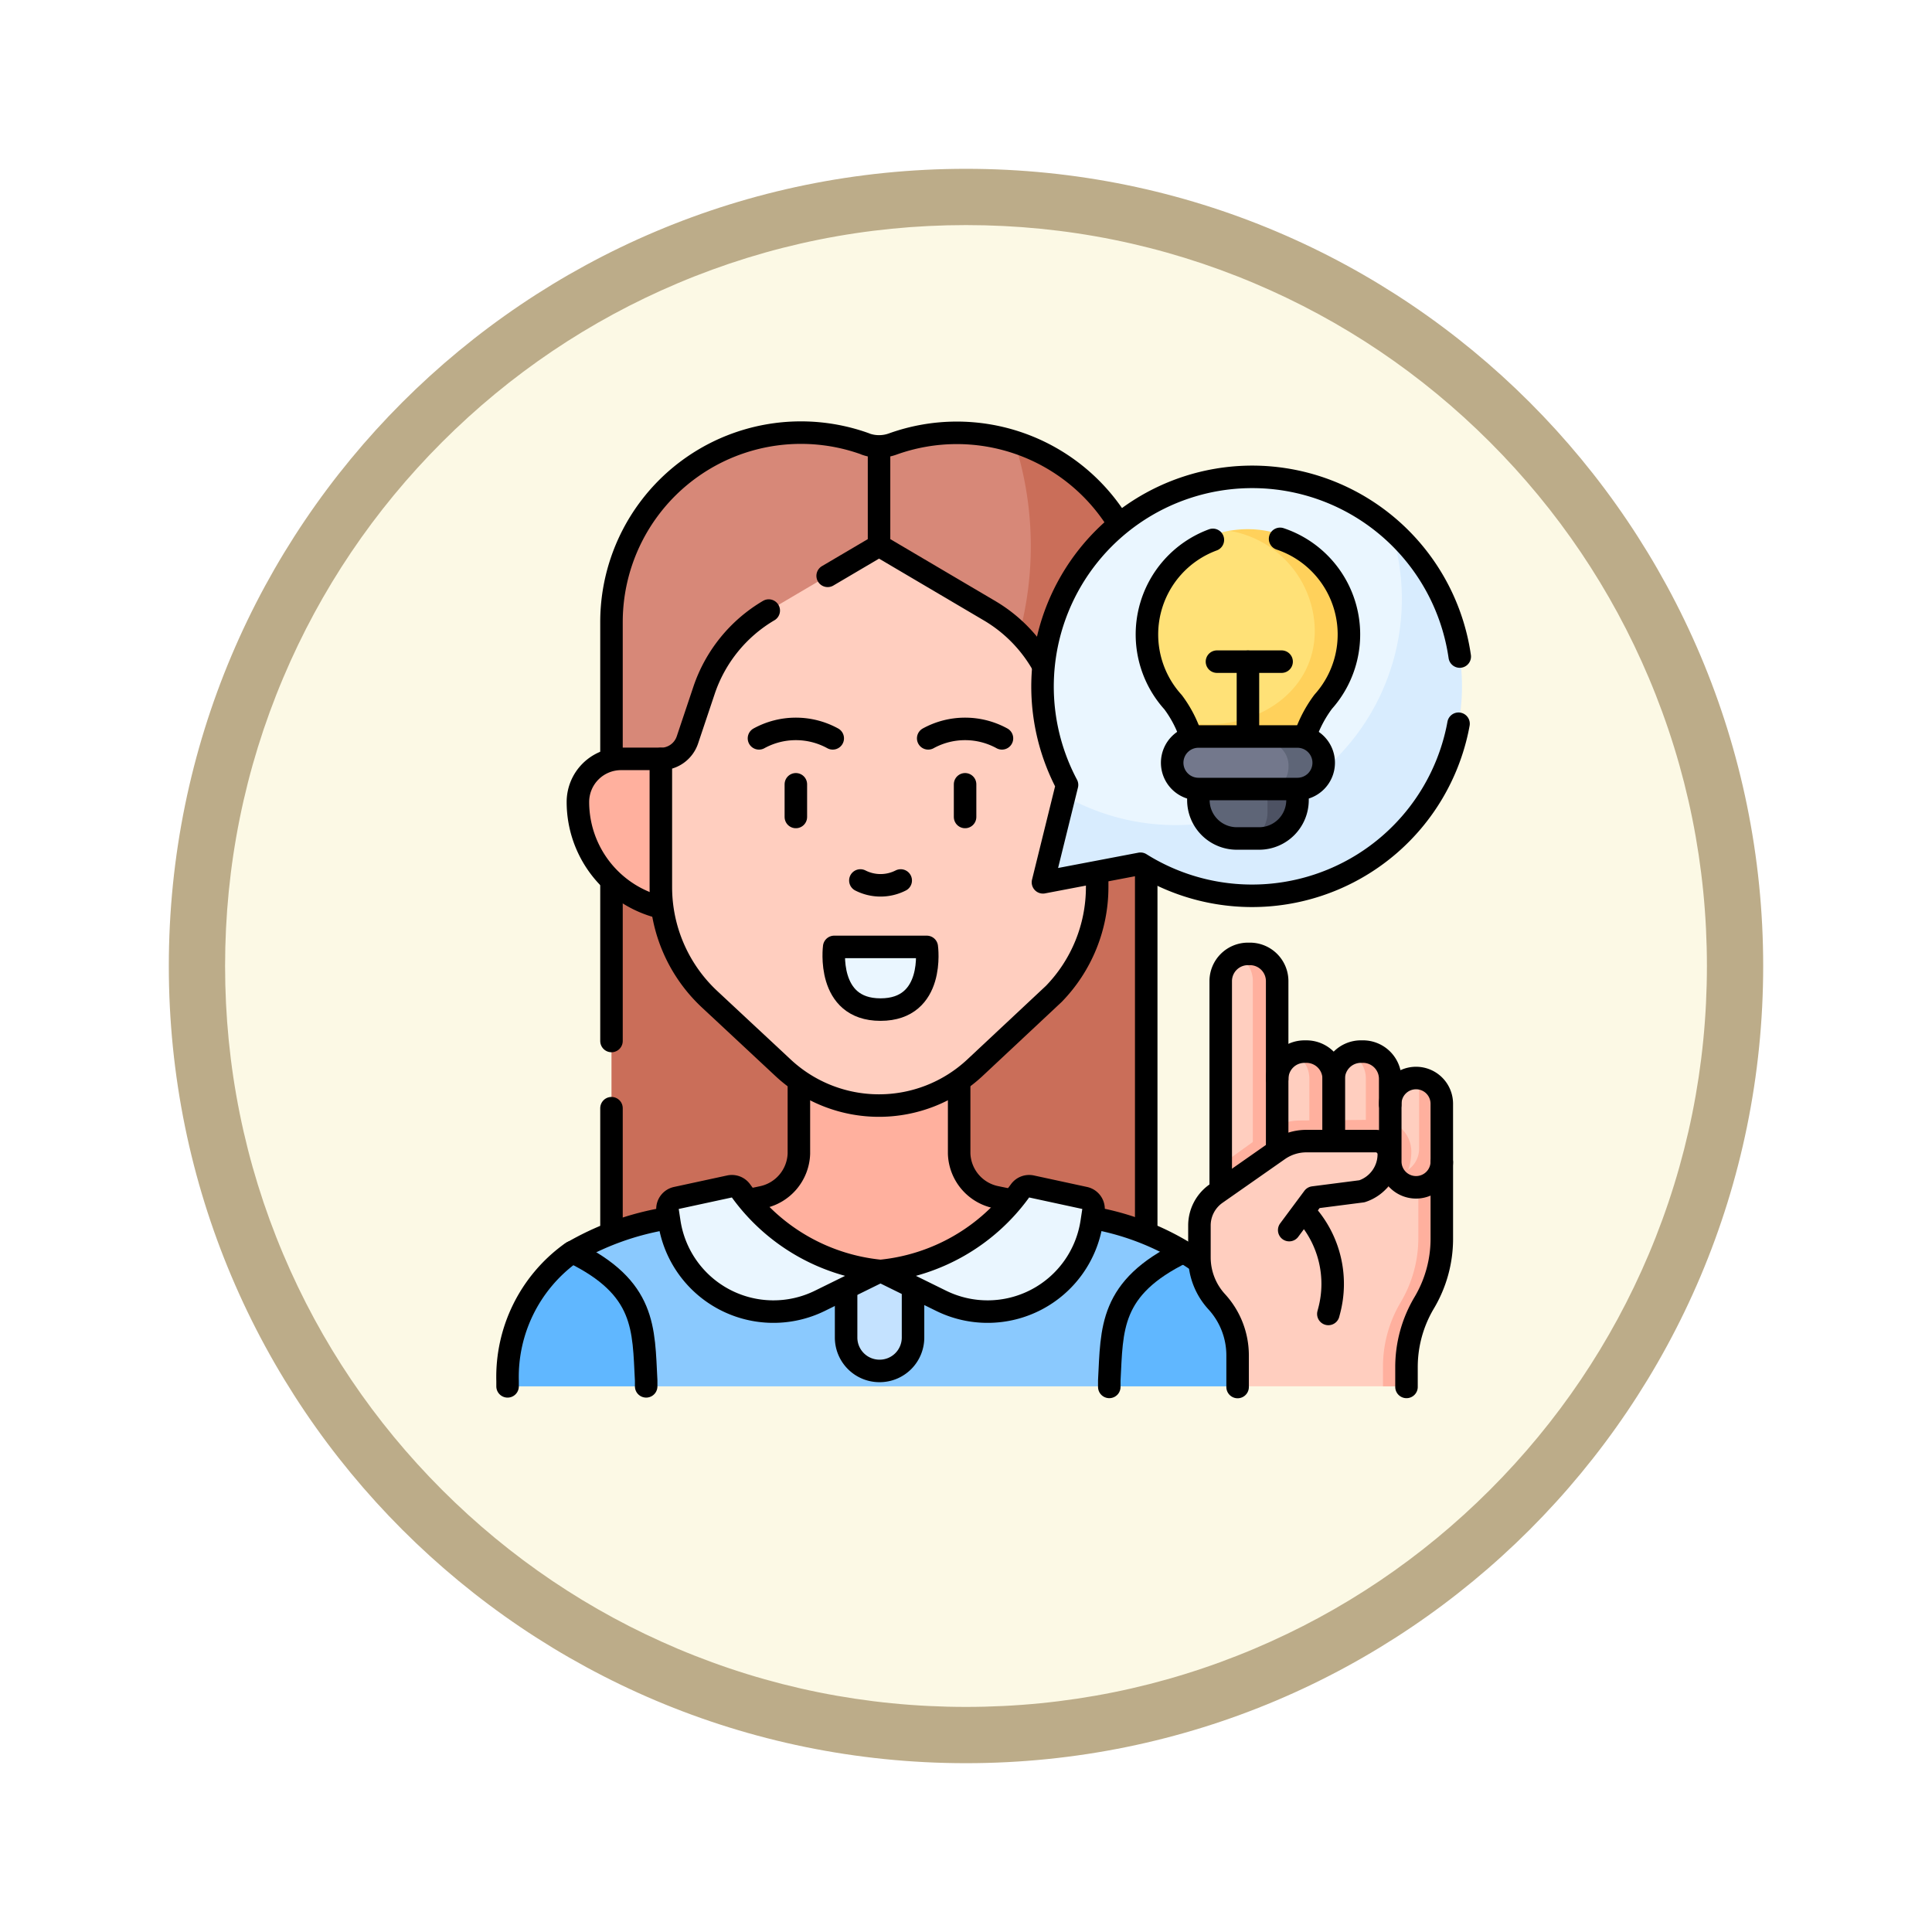 <svg xmlns="http://www.w3.org/2000/svg" xmlns:xlink="http://www.w3.org/1999/xlink" width="103" height="103" viewBox="0 0 103 103">
  <defs>
    <filter id="Trazado_978624" x="0" y="0" width="103" height="103" filterUnits="userSpaceOnUse">
      <feOffset dy="3" input="SourceAlpha"/>
      <feGaussianBlur stdDeviation="3" result="blur"/>
      <feFlood flood-opacity="0.161"/>
      <feComposite operator="in" in2="blur"/>
      <feComposite in="SourceGraphic"/>
    </filter>
  </defs>
  <g id="Grupo_1164359" data-name="Grupo 1164359" transform="translate(9 6)">
    <g id="Grupo_1144531" data-name="Grupo 1144531">
      <g transform="matrix(1, 0, 0, 1, -9, -6)" filter="url(#Trazado_978624)">
        <g id="Trazado_978624-2" data-name="Trazado 978624" transform="translate(9 6)" fill="#fcf9e5">
          <path d="M 42.5 83.5 C 36.964 83.5 31.595 82.416 26.541 80.279 C 21.659 78.214 17.274 75.257 13.509 71.491 C 9.743 67.726 6.786 63.341 4.721 58.459 C 2.584 53.405 1.5 48.036 1.5 42.5 C 1.5 36.964 2.584 31.595 4.721 26.541 C 6.786 21.659 9.743 17.274 13.509 13.509 C 17.274 9.743 21.659 6.786 26.541 4.721 C 31.595 2.584 36.964 1.5 42.5 1.5 C 48.036 1.5 53.405 2.584 58.459 4.721 C 63.341 6.786 67.726 9.743 71.491 13.509 C 75.257 17.274 78.214 21.659 80.279 26.541 C 82.416 31.595 83.5 36.964 83.5 42.5 C 83.5 48.036 82.416 53.405 80.279 58.459 C 78.214 63.341 75.257 67.726 71.491 71.491 C 67.726 75.257 63.341 78.214 58.459 80.279 C 53.405 82.416 48.036 83.5 42.5 83.5 Z" stroke="none"/>
          <path d="M 42.5 3 C 37.166 3 31.994 4.044 27.126 6.103 C 22.422 8.092 18.198 10.941 14.569 14.569 C 10.941 18.198 8.092 22.422 6.103 27.126 C 4.044 31.994 3 37.166 3 42.5 C 3 47.834 4.044 53.006 6.103 57.874 C 8.092 62.578 10.941 66.802 14.569 70.431 C 18.198 74.059 22.422 76.908 27.126 78.897 C 31.994 80.956 37.166 82 42.5 82 C 47.834 82 53.006 80.956 57.874 78.897 C 62.578 76.908 66.802 74.059 70.431 70.431 C 74.059 66.802 76.908 62.578 78.897 57.874 C 80.956 53.006 82 47.834 82 42.5 C 82 37.166 80.956 31.994 78.897 27.126 C 76.908 22.422 74.059 18.198 70.431 14.569 C 66.802 10.941 62.578 8.092 57.874 6.103 C 53.006 4.044 47.834 3 42.5 3 M 42.5 0 C 65.972 0 85 19.028 85 42.5 C 85 65.972 65.972 85 42.5 85 C 19.028 85 0 65.972 0 42.5 C 0 19.028 19.028 0 42.5 0 Z" stroke="none" fill="#bcac89"/>
        </g>
      </g>
    </g>
    <g id="inspire-idea_14781819" transform="translate(10.007 9.56)">
      <g id="Grupo_1174884" data-name="Grupo 1174884" transform="translate(8.053 7.501)">
        <path id="Trazado_1032544" data-name="Trazado 1032544" d="M87.124,15.525c0,10.028-10.747,25.5-20.775,25.5-1.446,0-2.817-4.425-4.175-9.78V17.6a10.1,10.1,0,0,1,13.5-9.5l.768,1.048L77.206,8.1a10,10,0,0,1,6.45-.1A8.754,8.754,0,0,1,87.124,15.525Z" transform="translate(-56.633 -7.503)" fill="#d78878"/>
        <path id="Trazado_1032545" data-name="Trazado 1032545" d="M90.68,21.9V55.6H62.173V35.542A18.172,18.172,0,0,0,83.654,12.29,10.079,10.079,0,0,1,90.68,21.9Z" transform="translate(-56.633 -11.8)" fill="#ca6e59"/>
        <path id="Trazado_1032546" data-name="Trazado 1032546" d="M68.07,416.678l.617.974c1.127,3.224-2.653,2.74-2.8,5.493l-1.815.724H39.38l-.959-.4c-2.837-1.752-4.836-1.862-2.978-6.764,1.614-1.1,3.631-1.423,5.5-1.905.489-.127,21.377-.137,21.941,0A17.728,17.728,0,0,1,68.07,416.678Z" transform="translate(-31.992 -373.019)" fill="#8ac9fe"/>
        <path id="Trazado_1032547" data-name="Trazado 1032547" d="M15.441,441.125v.314H8.34a.286.286,0,0,1-.287-.287,8.836,8.836,0,0,1,.83-3.805,7.722,7.722,0,0,1,2.5-2.984l.119-.083C15.441,436.19,15.294,438.372,15.441,441.125Z" transform="translate(-8.053 -390.589)" fill="#60b7ff"/>
        <path id="Trazado_1032548" data-name="Trazado 1032548" d="M330.794,440.5l-2.552.661H321.4v-.314c.148-2.753,0-4.934,3.937-6.845l.062-.032a7.139,7.139,0,0,1,1.688,1.448Z" transform="translate(-289.325 -390.311)" fill="#60b7ff"/>
        <path id="Trazado_1032549" data-name="Trazado 1032549" d="M119.885,342.2a2.458,2.458,0,0,0,1.955-2.327c0-.027,0-.051,0-.074v-4.85h8.547v4.85c0,.02,0,.041,0,.063a2.454,2.454,0,0,0,1.971,2.33l1.846.385-2.335,3.345-5.679.2-6.94-.166-1.737-3.322Z" transform="translate(-106.31 -301.427)" fill="#ffb09e"/>
        <path id="Trazado_1032550" data-name="Trazado 1032550" d="M49.175,185.419A5.85,5.85,0,0,1,44.68,179.8h0a2.3,2.3,0,0,1,2.309-2.3H49.1l2.67,4.512Z" transform="translate(-40.93 -160.102)" fill="#ffb09e"/>
        <path id="Trazado_1032551" data-name="Trazado 1032551" d="M108.833,90.691a8.167,8.167,0,0,0,2.31-5.69V78.17a1.491,1.491,0,0,1-1.416-1.016l-.884-2.638a7.816,7.816,0,0,0-3.405-4.229l-5.772-3.4a.307.307,0,0,0-.312,0l-5.726,3.374a7.824,7.824,0,0,0-3.451,4.258l-.884,2.638a1.491,1.491,0,0,1-1.416,1.016V85a8.177,8.177,0,0,0,2.6,5.979L94.4,94.639a7.495,7.495,0,0,0,10.213,0Z" transform="translate(-79.706 -60.767)" fill="#ffcebf"/>
        <path id="Trazado_1032552" data-name="Trazado 1032552" d="M182.578,275.4a.306.306,0,0,1,.307.293c.034.815-.092,3.049-2.491,3.049-2.379,0-2.518-2.231-2.489-3.047a.306.306,0,0,1,.307-.295Z" transform="translate(-160.514 -247.979)" fill="#eaf6ff"/>
        <path id="Trazado_1032553" data-name="Trazado 1032553" d="M187.912,444.479v3.161a1.781,1.781,0,0,1-1.784,1.8h0a1.781,1.781,0,0,1-1.784-1.777v-3.189l1.835-.369Z" transform="translate(-166.296 -399.413)" fill="#c4e2ff"/>
        <path id="Trazado_1032554" data-name="Trazado 1032554" d="M94.634,399.993l-2.839.614a.6.6,0,0,0-.465.673l.094.619a5.613,5.613,0,0,0,8.03,4.188l3.227-1.589h0a10.434,10.434,0,0,1-7.44-4.273A.6.6,0,0,0,94.634,399.993Z" transform="translate(-82.799 -359.8)" fill="#eaf6ff"/>
        <path id="Trazado_1032555" data-name="Trazado 1032555" d="M210.316,399.993l2.839.614a.6.6,0,0,1,.465.673l-.094.619a5.613,5.613,0,0,1-8.03,4.188l-3.227-1.589h0a10.434,10.434,0,0,0,7.44-4.273A.6.6,0,0,1,210.316,399.993Z" transform="translate(-182.386 -359.8)" fill="#eaf6ff"/>
        <g id="Grupo_1174881" data-name="Grupo 1174881" transform="translate(36.882 27.771)">
          <path id="Trazado_1032556" data-name="Trazado 1032556" d="M380.487,387.922v3.937a11.991,11.991,0,0,1-.27,2.387,8.387,8.387,0,0,1-.97,1.745c-.62,1.044-.349,2.119-.345,3.333l-.787.5h-7.759v-1.685a4.234,4.234,0,0,0-1.114-2.861,3.5,3.5,0,0,1-.92-2.365v-1.7a2.076,2.076,0,0,1,.887-1.7Z" transform="translate(-368.323 -376.748)" fill="#ffcebf"/>
          <g id="Grupo_1174880" data-name="Grupo 1174880" transform="translate(9.469 6.61)">
            <path id="Trazado_1032557" data-name="Trazado 1032557" d="M463.511,344.01v3.9a.819.819,0,0,1-.329.733c-.246.246-1.109-.13-1.484-.127l-.667-.714-.216-2.538.708-.547a1.373,1.373,0,0,1,1.337-1.371C463.311,343.517,463.511,343.749,463.511,344.01Z" transform="translate(-460.815 -343.35)" fill="#ffcebf"/>
            <path id="Trazado_1032558" data-name="Trazado 1032558" d="M472.016,344.712V347.8a1.374,1.374,0,0,1-2.485.807l-.088-.093a1.374,1.374,0,0,0,1.362-1.374v-3.081a1.365,1.365,0,0,0-.2-.714h.037A1.373,1.373,0,0,1,472.016,344.712Z" transform="translate(-468.56 -343.34)" fill="#ffb09e"/>
          </g>
          <path id="Trazado_1032559" data-name="Trazado 1032559" d="M467.078,386.87v4.106a6.694,6.694,0,0,1-.942,3.424,6.7,6.7,0,0,0-.941,3.45l0,.724a.307.307,0,0,1-.307.308h-.945l0-1.032a6.709,6.709,0,0,1,.942-3.45,6.7,6.7,0,0,0,.942-3.424v-3.929Z" transform="translate(-454.154 -375.803)" fill="#ffb09e"/>
          <path id="Trazado_1032560" data-name="Trazado 1032560" d="M381.8,281.349v11.089c0,.8-1.3,1.448-2.1,1.448l.677-1.809-.936-.89v-9.838a1.449,1.449,0,0,1,.854-1.319A1.339,1.339,0,0,1,381.8,281.349Z" transform="translate(-378.304 -279.901)" fill="#ffcebf"/>
          <path id="Trazado_1032561" data-name="Trazado 1032561" d="M408.067,332.17v3.638c0,.587-.953,1.094-1.456,1.321a1.451,1.451,0,0,1-.857-1.321l-.353-.078v-3.435l.353-.125a1.451,1.451,0,0,1,.857-1.32C407.825,331.005,408.067,331.584,408.067,332.17Z" transform="translate(-401.604 -325.518)" fill="#ffcebf"/>
          <path id="Trazado_1032562" data-name="Trazado 1032562" d="M437.669,332.17v3.858c0,.586-1.059,1.093-1.563,1.32a1.449,1.449,0,0,1-.857-1.32l-.345-.22v-3.482l.345-.156a1.451,1.451,0,0,1,.857-1.32C437.478,331.036,437.669,331.584,437.669,332.17Z" transform="translate(-428.088 -325.518)" fill="#ffcebf"/>
          <path id="Trazado_1032563" data-name="Trazado 1032563" d="M389.941,280.218v10.5a.655.655,0,0,1-1.3,0v-10.5a1.451,1.451,0,0,0-.853-1.319,1.425,1.425,0,0,1,.594-.129h.116A1.452,1.452,0,0,1,389.941,280.218Z" transform="translate(-385.792 -278.77)" fill="#ffb09e"/>
          <path id="Trazado_1032564" data-name="Trazado 1032564" d="M419.378,331.048v3.638a1.452,1.452,0,0,1-1.448,1.449h-.117a1.414,1.414,0,0,1-.591-.128,1.451,1.451,0,0,0,.857-1.321v-3.638a1.451,1.451,0,0,0-.857-1.32,1.414,1.414,0,0,1,.591-.128h.117A1.452,1.452,0,0,1,419.378,331.048Z" transform="translate(-412.217 -324.396)" fill="#ffb09e"/>
          <path id="Trazado_1032565" data-name="Trazado 1032565" d="M448.8,331.048v3.858a1.452,1.452,0,0,1-1.449,1.448h-.116a1.41,1.41,0,0,1-.591-.128,1.45,1.45,0,0,0,.856-1.32v-3.858a1.451,1.451,0,0,0-.856-1.32,1.41,1.41,0,0,1,.591-.128h.116A1.453,1.453,0,0,1,448.8,331.048Z" transform="translate(-438.625 -324.396)" fill="#ffb09e"/>
          <path id="Trazado_1032566" data-name="Trazado 1032566" d="M389.6,367.065a3.107,3.107,0,0,1-.066.637c-.146.7-.751,1.345-2.019,1.547-.575.092-3.458-.4-4.078-.338l-1.108,1.7-2.895-1.514v-1.309l2.566-1.845a2.875,2.875,0,0,1,1.643-.535l4.26-.04A1.7,1.7,0,0,1,389.6,367.065Z" transform="translate(-378.301 -356.503)" fill="#ffb09e"/>
          <path id="Trazado_1032567" data-name="Trazado 1032567" d="M380.888,380.927,382.1,379.3a.307.307,0,0,1,.21-.122l2.619-.318a2.079,2.079,0,0,0,1.433-1.994.7.7,0,0,0-.7-.684H381.8a2.6,2.6,0,0,0-1.493.47l-3.326,2.328Z" transform="translate(-376.098 -366.207)" fill="#ffcebf"/>
        </g>
        <g id="Grupo_1174883" data-name="Grupo 1174883" transform="translate(28.512 2.361)">
          <path id="Trazado_1032568" data-name="Trazado 1032568" d="M307.1,38.772a11.926,11.926,0,0,1-11.841,12.11c-2.16,0-6.9-1.585-7.52-3.307l.117-.471a.3.3,0,0,0-.027-.214,11.178,11.178,0,0,1,17.309-13.533A10.612,10.612,0,0,1,307.1,38.772Z" transform="translate(-286.565 -30.57)" fill="#eaf6ff"/>
          <path id="Trazado_1032569" data-name="Trazado 1032569" d="M309.9,68.552A11.2,11.2,0,0,1,293.117,75.7a.306.306,0,0,0-.217-.04l-4.61.878a.308.308,0,0,1-.356-.376l1.025-4.146a12.055,12.055,0,0,0,17.4-14.218A11.151,11.151,0,0,1,309.9,68.552Z" transform="translate(-287.785 -55.012)" fill="#d8ecfe"/>
          <g id="Grupo_1174882" data-name="Grupo 1174882" transform="translate(5.41 2.785)">
            <path id="Trazado_1032570" data-name="Trazado 1032570" d="M349.625,64.2c0,3-3.146,5.893-6.2,5.893-.464,0-.965.315-1.775-.881a6.514,6.514,0,0,0-.8-1.409,5.548,5.548,0,0,1,3.131-9.188C348.178,58.617,349.625,61.537,349.625,64.2Z" transform="translate(-339.409 -58.53)" fill="#ffe177"/>
            <path id="Trazado_1032571" data-name="Trazado 1032571" d="M368.645,63.321a5.529,5.529,0,0,1-1.412,3.7,6.7,6.7,0,0,0-1.344,3.995v.347l-5.586.018v-.306a9.378,9.378,0,0,0-.687-3.052,5.619,5.619,0,0,0,1.344.162c3.057,0,5.7-1.99,5.7-4.986a5.455,5.455,0,0,0-4.549-5.336,5.553,5.553,0,0,1,6.528,5.462Z" transform="translate(-357.548 -57.772)" fill="#ffd15b"/>
            <path id="Trazado_1032572" data-name="Trazado 1032572" d="M370.766,188.445l.868,1.7c0,.92-.551,1.7-2.534,1.7h-.435A1.666,1.666,0,0,1,367,190.171v-1.726h3.766Z" transform="translate(-364.175 -175.067)" fill="#5e6577"/>
            <path id="Trazado_1032573" data-name="Trazado 1032573" d="M390.87,188.446v1.726a1.666,1.666,0,0,1-1.666,1.666h-1.681a1.665,1.665,0,0,0,1.665-1.666v-1.726Z" transform="translate(-382.597 -175.068)" fill="#4d5263"/>
            <path id="Trazado_1032574" data-name="Trazado 1032574" d="M358.114,169.488c0,.369.223.787,0,1.029a6.71,6.71,0,0,1-2.227.528h-4.1a1.289,1.289,0,0,1-1.237-1.335,1.391,1.391,0,0,1,.362-.945,1.192,1.192,0,0,1,.875-.391h4.1C356.571,168.374,358.114,168.75,358.114,169.488Z" transform="translate(-349.412 -157.051)" fill="#73788c"/>
            <path id="Trazado_1032575" data-name="Trazado 1032575" d="M406.14,169.71a1.389,1.389,0,0,1-.362.944,1.192,1.192,0,0,1-.875.391h-2.244a1.19,1.19,0,0,0,.875-.391,1.389,1.389,0,0,0,.362-.944,1.289,1.289,0,0,0-1.237-1.336H404.9A1.289,1.289,0,0,1,406.14,169.71Z" transform="translate(-396.184 -157.051)" fill="#5e6577"/>
          </g>
        </g>
      </g>
      <g id="Grupo_1174892" data-name="Grupo 1174892" transform="translate(8.053 7.5)">
        <line id="Línea_888" data-name="Línea 888" y1="19.21" transform="translate(34.048 23.311)" fill="none" stroke="#000" stroke-linecap="round" stroke-linejoin="round" stroke-miterlimit="10" stroke-width="1.2"/>
        <line id="Línea_889" data-name="Línea 889" y2="6.499" transform="translate(5.54 36.021)" fill="none" stroke="#000" stroke-linecap="round" stroke-linejoin="round" stroke-miterlimit="10" stroke-width="1.2"/>
        <line id="Línea_890" data-name="Línea 890" y2="8.429" transform="translate(5.54 24.009)" fill="none" stroke="#000" stroke-linecap="round" stroke-linejoin="round" stroke-miterlimit="10" stroke-width="1.2"/>
        <path id="Trazado_1032576" data-name="Trazado 1032576" d="M89.187,12.314a10.111,10.111,0,0,0-12.029-4.2h0a2.138,2.138,0,0,1-1.444,0L75.689,8.1a10.1,10.1,0,0,0-13.517,9.5V24.9" transform="translate(-56.632 -7.5)" fill="none" stroke="#000" stroke-linecap="round" stroke-linejoin="round" stroke-miterlimit="10" stroke-width="1.2"/>
        <g id="Grupo_1174885" data-name="Grupo 1174885" transform="translate(0 34.754)">
          <path id="Trazado_1032577" data-name="Trazado 1032577" d="M16.578,416.711a14.741,14.741,0,0,0-5.193,1.881,8.146,8.146,0,0,0-3.332,6.79v.287" transform="translate(-8.053 -409.573)" fill="none" stroke="#000" stroke-linecap="round" stroke-linejoin="round" stroke-miterlimit="10" stroke-width="1.2"/>
          <path id="Trazado_1032578" data-name="Trazado 1032578" d="M136.513,346.985V350.6q0,.035,0,.074A2.458,2.458,0,0,1,134.557,353l-.7.148" transform="translate(-120.982 -346.985)" fill="none" stroke="#000" stroke-linecap="round" stroke-linejoin="round" stroke-miterlimit="10" stroke-width="1.2"/>
          <path id="Trazado_1032579" data-name="Trazado 1032579" d="M246.018,353.161l-.8-.164a2.454,2.454,0,0,1-1.972-2.33c0-.022,0-.044,0-.063v-3.618" transform="translate(-219.171 -346.985)" fill="none" stroke="#000" stroke-linecap="round" stroke-linejoin="round" stroke-miterlimit="10" stroke-width="1.2"/>
          <path id="Trazado_1032580" data-name="Trazado 1032580" d="M318.8,418.878a14.1,14.1,0,0,0-5.589-2.315" transform="translate(-281.974 -409.44)" fill="none" stroke="#000" stroke-linecap="round" stroke-linejoin="round" stroke-miterlimit="10" stroke-width="1.2"/>
        </g>
        <path id="Trazado_1032581" data-name="Trazado 1032581" d="M41.768,434.275c3.937,1.91,3.789,4.093,3.937,6.845v.314" transform="translate(-38.316 -390.584)" fill="none" stroke="#000" stroke-linecap="round" stroke-linejoin="round" stroke-miterlimit="10" stroke-width="1.2"/>
        <path id="Trazado_1032582" data-name="Trazado 1032582" d="M325.344,434.275c-3.937,1.91-3.789,4.093-3.937,6.845v.344" transform="translate(-289.328 -390.584)" fill="none" stroke="#000" stroke-linecap="round" stroke-linejoin="round" stroke-miterlimit="10" stroke-width="1.2"/>
        <line id="Línea_891" data-name="Línea 891" y1="5.02" transform="translate(19.804 0.838)" fill="none" stroke="#000" stroke-linecap="round" stroke-linejoin="round" stroke-miterlimit="10" stroke-width="1.2"/>
        <path id="Trazado_1032583" data-name="Trazado 1032583" d="M49.1,185.419A5.786,5.786,0,0,1,44.68,179.8h0a2.3,2.3,0,0,1,2.309-2.3H49.1" transform="translate(-40.93 -160.102)" fill="none" stroke="#000" stroke-linecap="round" stroke-linejoin="round" stroke-miterlimit="10" stroke-width="1.2"/>
        <path id="Trazado_1032584" data-name="Trazado 1032584" d="M93.628,100.213a7.824,7.824,0,0,0-3.451,4.258l-.884,2.638a1.491,1.491,0,0,1-1.416,1.016v6.832a8.177,8.177,0,0,0,2.6,5.979l3.922,3.658a7.495,7.495,0,0,0,10.213,0l4.216-3.947a8.167,8.167,0,0,0,2.31-5.69v-.642" transform="translate(-79.705 -90.722)" fill="none" stroke="#000" stroke-linecap="round" stroke-linejoin="round" stroke-miterlimit="10" stroke-width="1.2"/>
        <path id="Trazado_1032585" data-name="Trazado 1032585" d="M186.194,72.687a7.819,7.819,0,0,0-2.78-2.834l-5.928-3.495-2.739,1.614" transform="translate(-157.682 -60.333)" fill="none" stroke="#000" stroke-linecap="round" stroke-linejoin="round" stroke-miterlimit="10" stroke-width="1.2"/>
        <g id="Grupo_1174887" data-name="Grupo 1174887" transform="translate(13.403 15.8)">
          <g id="Grupo_1174886" data-name="Grupo 1174886" transform="translate(0)">
            <path id="Trazado_1032586" data-name="Trazado 1032586" d="M193.9,240.769a2.371,2.371,0,0,1-2.15,0" transform="translate(-186.344 -232.688)" fill="none" stroke="#000" stroke-linecap="round" stroke-linejoin="round" stroke-miterlimit="10" stroke-width="1.2"/>
            <path id="Trazado_1032587" data-name="Trazado 1032587" d="M142.908,162.337a4.09,4.09,0,0,0-3.932,0" transform="translate(-138.976 -161.834)" fill="none" stroke="#000" stroke-linecap="round" stroke-linejoin="round" stroke-miterlimit="10" stroke-width="1.2"/>
            <path id="Trazado_1032588" data-name="Trazado 1032588" d="M231.038,162.337a4.09,4.09,0,0,0-3.932,0" transform="translate(-218.084 -161.834)" fill="none" stroke="#000" stroke-linecap="round" stroke-linejoin="round" stroke-miterlimit="10" stroke-width="1.2"/>
            <line id="Línea_892" data-name="Línea 892" y1="1.742" transform="translate(10.988 2.953)" fill="none" stroke="#000" stroke-linecap="round" stroke-linejoin="round" stroke-miterlimit="10" stroke-width="1.2"/>
            <line id="Línea_893" data-name="Línea 893" y1="1.742" transform="translate(1.966 2.953)" fill="none" stroke="#000" stroke-linecap="round" stroke-linejoin="round" stroke-miterlimit="10" stroke-width="1.2"/>
          </g>
          <path id="Trazado_1032589" data-name="Trazado 1032589" d="M182.863,275.4s.466,3.342-2.468,3.342c-2.911,0-2.468-3.342-2.468-3.342Z" transform="translate(-173.917 -263.778)" fill="none" stroke="#000" stroke-linecap="round" stroke-linejoin="round" stroke-miterlimit="10" stroke-width="1.2"/>
        </g>
        <path id="Trazado_1032590" data-name="Trazado 1032590" d="M187.912,452.962v2.624a1.78,1.78,0,0,1-1.784,1.8h0a1.781,1.781,0,0,1-1.784-1.777v-2.6" transform="translate(-166.296 -407.358)" fill="none" stroke="#000" stroke-linecap="round" stroke-linejoin="round" stroke-miterlimit="10" stroke-width="1.2"/>
        <path id="Trazado_1032591" data-name="Trazado 1032591" d="M94.634,399.993l-2.839.614a.6.6,0,0,0-.465.673l.094.619a5.613,5.613,0,0,0,8.03,4.188l3.227-1.589h0a10.434,10.434,0,0,1-7.44-4.273A.6.6,0,0,0,94.634,399.993Z" transform="translate(-82.799 -359.8)" fill="none" stroke="#000" stroke-linecap="round" stroke-linejoin="round" stroke-miterlimit="10" stroke-width="1.2"/>
        <path id="Trazado_1032592" data-name="Trazado 1032592" d="M210.316,399.993l2.839.614a.6.6,0,0,1,.465.673l-.094.619a5.613,5.613,0,0,1-8.03,4.188l-3.227-1.589h0a10.434,10.434,0,0,0,7.44-4.273A.6.6,0,0,1,210.316,399.993Z" transform="translate(-182.386 -359.8)" fill="none" stroke="#000" stroke-linecap="round" stroke-linejoin="round" stroke-miterlimit="10" stroke-width="1.2"/>
        <g id="Grupo_1174890" data-name="Grupo 1174890" transform="translate(36.882 27.8)">
          <g id="Grupo_1174888" data-name="Grupo 1174888" transform="translate(10.177 6.61)">
            <path id="Trazado_1032593" data-name="Trazado 1032593" d="M470.483,345a1.372,1.372,0,0,0-1.372-1.372h0A1.374,1.374,0,0,0,467.736,345v3.081a1.374,1.374,0,0,0,1.374,1.374h0a1.374,1.374,0,0,0,1.374-1.374Z" transform="translate(-467.736 -343.626)" fill="none" stroke="#000" stroke-linecap="round" stroke-linejoin="round" stroke-miterlimit="10" stroke-width="1.2"/>
            <path id="Trazado_1032594" data-name="Trazado 1032594" d="M481.155,400.563" transform="translate(-479.781 -394.734)" fill="none" stroke="#000" stroke-linecap="round" stroke-linejoin="round" stroke-miterlimit="10" stroke-width="1.2"/>
          </g>
          <g id="Grupo_1174889" data-name="Grupo 1174889" transform="translate(11.042 11.105)">
            <path id="Trazado_1032595" data-name="Trazado 1032595" d="M478.064,387.53v4.106a6.669,6.669,0,0,1-.941,3.387h0a6.7,6.7,0,0,0-.942,3.45l0,1.032" transform="translate(-476.181 -387.53)" fill="none" stroke="#000" stroke-linecap="round" stroke-linejoin="round" stroke-miterlimit="10" stroke-width="1.2"/>
          </g>
          <path id="Trazado_1032596" data-name="Trazado 1032596" d="M424.183,414.75a5.617,5.617,0,0,1,1.2,5.135l-.043.164" transform="translate(-418.464 -400.859)" fill="none" stroke="#000" stroke-linecap="round" stroke-linejoin="round" stroke-miterlimit="10" stroke-width="1.2"/>
          <path id="Trazado_1032597" data-name="Trazado 1032597" d="M379.439,291.586V280.5a1.452,1.452,0,0,1,1.448-1.448H381a1.452,1.452,0,0,1,1.448,1.448v9" transform="translate(-378.301 -279.057)" fill="none" stroke="#000" stroke-linecap="round" stroke-linejoin="round" stroke-miterlimit="10" stroke-width="1.2"/>
          <path id="Trazado_1032598" data-name="Trazado 1032598" d="M408.856,331.341a1.452,1.452,0,0,1,1.448-1.448h.116a1.452,1.452,0,0,1,1.448,1.448v3.3" transform="translate(-404.707 -324.689)" fill="none" stroke="#000" stroke-linecap="round" stroke-linejoin="round" stroke-miterlimit="10" stroke-width="1.2"/>
          <path id="Trazado_1032599" data-name="Trazado 1032599" d="M438.271,334.6v-3.26a1.452,1.452,0,0,1,1.448-1.448h.116a1.452,1.452,0,0,1,1.448,1.448v1.382" transform="translate(-431.11 -324.689)" fill="none" stroke="#000" stroke-linecap="round" stroke-linejoin="round" stroke-miterlimit="10" stroke-width="1.2"/>
          <path id="Trazado_1032600" data-name="Trazado 1032600" d="M373.113,381.216l1.291-1.737,2.586-.333a2.079,2.079,0,0,0,1.433-1.975.7.7,0,0,0-.7-.7h-3.69a2.6,2.6,0,0,0-1.493.47l-3.326,2.328a2.078,2.078,0,0,0-.887,1.7v1.7a3.5,3.5,0,0,0,.921,2.365,4.235,4.235,0,0,1,1.114,2.862v1.685" transform="translate(-368.324 -366.496)" fill="none" stroke="#000" stroke-linecap="round" stroke-linejoin="round" stroke-miterlimit="10" stroke-width="1.2"/>
        </g>
        <path id="Trazado_1032601" data-name="Trazado 1032601" d="M308.75,43.731q-.034.189-.075.378a11.194,11.194,0,0,1-16.88,7.086l-5.2.991,1.283-5.194a11.179,11.179,0,1,1,20.937-6.843" transform="translate(-258.052 -28.207)" fill="none" stroke="#000" stroke-linecap="round" stroke-linejoin="round" stroke-miterlimit="10" stroke-width="1.2"/>
        <g id="Grupo_1174891" data-name="Grupo 1174891" transform="translate(34.087 5.668)">
          <path id="Trazado_1032602" data-name="Trazado 1032602" d="M343.362,73.876a6.355,6.355,0,0,0-.948-1.825,5.375,5.375,0,0,1,2.12-8.655" transform="translate(-341.02 -63.342)" fill="none" stroke="#000" stroke-linecap="round" stroke-linejoin="round" stroke-miterlimit="10" stroke-width="1.2"/>
          <path id="Trazado_1032603" data-name="Trazado 1032603" d="M410.351,62.863a5.375,5.375,0,0,1,2.3,8.682,6.638,6.638,0,0,0-.965,1.831" transform="translate(-403.253 -62.863)" fill="none" stroke="#000" stroke-linecap="round" stroke-linejoin="round" stroke-miterlimit="10" stroke-width="1.2"/>
          <line id="Línea_894" data-name="Línea 894" y1="3.829" transform="translate(5.384 6.554)" fill="none" stroke="#000" stroke-linecap="round" stroke-linejoin="round" stroke-miterlimit="10" stroke-width="1.2"/>
          <path id="Trazado_1032604" data-name="Trazado 1032604" d="M373.078,193.7v.532a2.047,2.047,0,0,1-2.047,2.048h-1.191a2.047,2.047,0,0,1-2.047-2.048V193.7" transform="translate(-365.051 -180.307)" fill="none" stroke="#000" stroke-linecap="round" stroke-linejoin="round" stroke-miterlimit="10" stroke-width="1.2"/>
          <path id="Trazado_1032605" data-name="Trazado 1032605" d="M360.823,168.564h-5.278a1.4,1.4,0,0,1-1.4-1.4h0a1.4,1.4,0,0,1,1.4-1.4h5.278a1.4,1.4,0,0,1,1.4,1.4h0A1.4,1.4,0,0,1,360.823,168.564Z" transform="translate(-352.8 -155.227)" fill="none" stroke="#000" stroke-linecap="round" stroke-linejoin="round" stroke-miterlimit="10" stroke-width="1.2"/>
          <line id="Línea_895" data-name="Línea 895" x2="3.447" transform="translate(3.732 6.546)" fill="none" stroke="#000" stroke-linecap="round" stroke-linejoin="round" stroke-miterlimit="10" stroke-width="1.2"/>
        </g>
      </g>
    </g>
  </g>
</svg>

